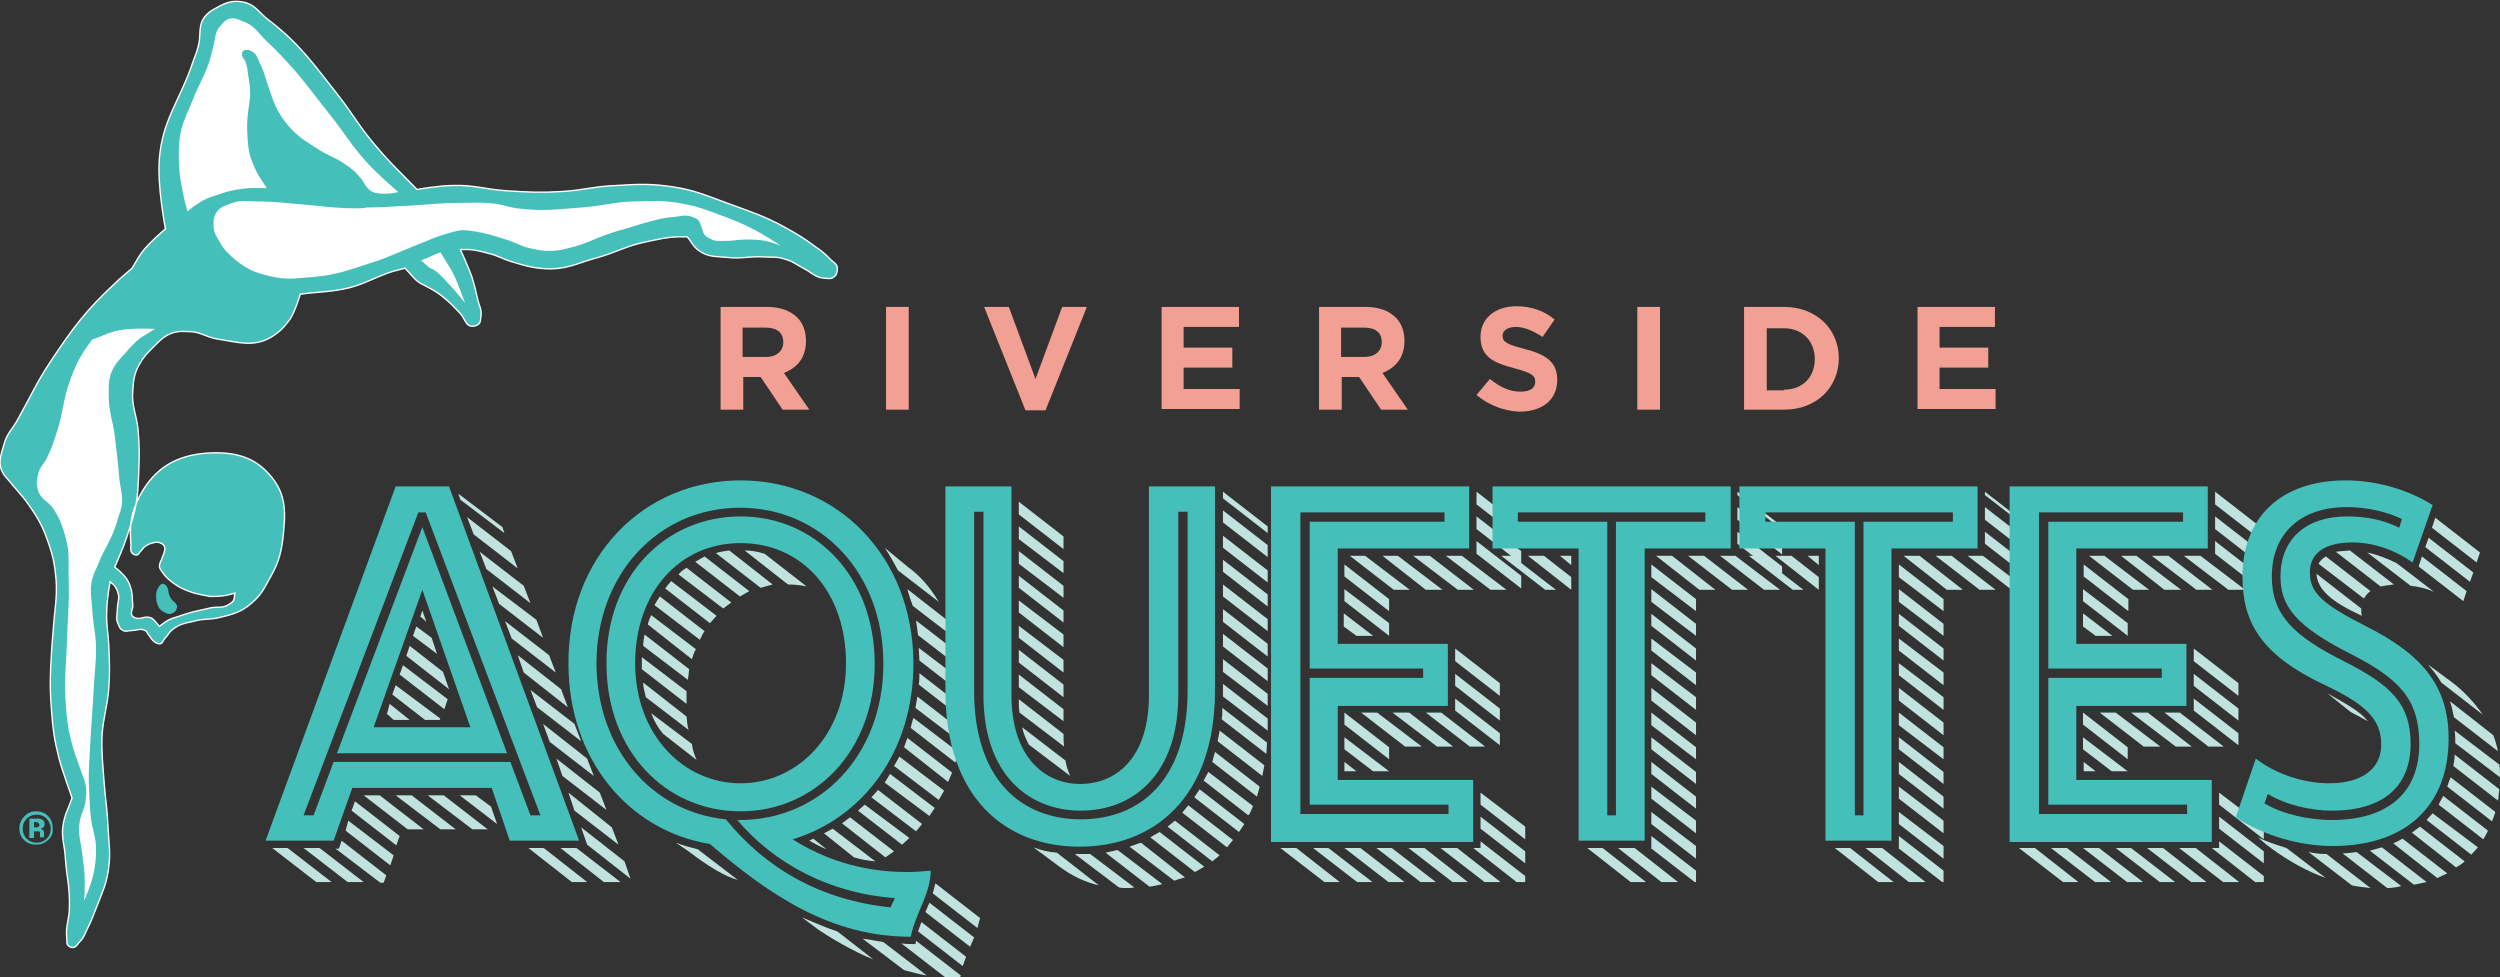 <?xml version="1.0" encoding="utf-8"?>
<!-- Generator: Adobe Illustrator 17.1.0, SVG Export Plug-In . SVG Version: 6.00 Build 0)  -->
<!DOCTYPE svg PUBLIC "-//W3C//DTD SVG 1.1//EN" "http://www.w3.org/Graphics/SVG/1.1/DTD/svg11.dtd">
<svg version="1.1" id="Layer_1" xmlns="http://www.w3.org/2000/svg" xmlns:xlink="http://www.w3.org/1999/xlink" x="0px" y="0px"
	 viewBox="0 0 374.7 146.5" style="enable-background:new 0 0 374.7 146.5;" xml:space="preserve">
<rect x="0" y="0" width="374.7" height="146.5" fill="#333333" stroke="none"/>
<style type="text/css">
	.st0{fill-rule:evenodd;clip-rule:evenodd;fill:#45BFB9;}
	.st1{fill:none;stroke:#FFFFFF;stroke-width:0.206;stroke-miterlimit:3.864;}
	.st2{fill-rule:evenodd;clip-rule:evenodd;fill:#FFFFFF;}
	.st3{fill:none;}
	.st4{fill:#C1E3DF;}
	.st5{fill:#45BFB9;}
	.st6{fill:#F2A093;}
</style>
<g>
	<path class="st0" d="M23.5,90.3c-0.1-0.4-0.1-0.7-0.1-1.1c0-0.4,0.1-0.7,0.3-1.1c0.2-0.3,0.3-0.5,0.6-0.6c0.2,0,0.3,0,0.4,0.1
		c0.2,0.1,0.3,0.3,0.4,0.5c0.2,0.3,0.1,0.6,0.2,0.9c0.1,0.2,0.1,0.3,0.2,0.5c0.1,0.1,0.1,0.2,0.2,0.3c0.1,0.2,0.2,0.2,0.4,0.4
		c0.2,0.2,0.3,0.3,0.4,0.5c0.1,0.3,0,0.6-0.2,0.9c-0.2,0.2-0.4,0.3-0.7,0.4c-0.4,0.1-0.7-0.1-1.1-0.3C23.8,91.3,23.7,90.9,23.5,90.3
		z"/>
	<g>
		<path class="st0" d="M24.8,34.3c0,0-1.3-6.6-0.9-10.7c0.5-5.5,2.8-8.2,4.7-13.4C29,8.9,29.4,8.2,29.7,7c0.5-1.7-0.1-3.1,1-4.5
			c0.5-0.6,0.9-0.9,1.7-1.3c1.4-0.8,2.4-1.2,4-0.9c1.7,0.3,2.3,1.4,3.6,2.5c4.9,3.7,6.9,6.7,10.7,11.5c2.2,2.8,3.1,4.6,5.4,7.3
			c2.3,2.8,3.9,4.2,6.4,6.8c0,0,3.3-0.6,5.4-0.6c3.2-0.1,4.9,0.6,8.1,0.8c3.2,0.2,5,0.3,8.3,0.1c3.2-0.2,4.9-0.8,8.1-0.9
			c3.3-0.2,5.1-0.3,8.4,0.2c3.4,0.5,5.3,1.4,8.6,2.6c3.3,1.2,5.2,1.8,8.3,3.5c1.8,1,2.8,1.6,4.4,2.8c0.9,0.6,1.4,1,2.2,1.8
			c0.5,0.6,1.2,0.8,1.2,1.5c0,0.6-0.1,1-0.5,1.3c-0.5,0.4-0.9,0.2-1.5,0.2c-1.3-0.1-1.9-0.9-3.1-1.5c-1.1-0.6-1.7-1.1-2.9-1.4
			c-1.2-0.4-2-0.2-3.3-0.3c-1.9-0.1-3,0.3-5,0.1c-1.8-0.2-3,0-4.4-1c-0.9-0.6-1.1-1.3-1.8-2.1c0,0-0.9,0-1.5,0
			c-1.9,0.1-3,0.4-4.9,0.8c-2.8,0.6-4.2,1.5-7,2.3c-2.7,0.7-4.1,1.6-6.9,1.7c-2.4,0-3.8-0.4-6.1-1.1c-1.3-0.4-2-0.9-3.3-1.2
			c-1.1-0.3-1.8-0.5-3-0.6c-0.5,0-0.8,0-1.3,0c0,0,1.1,2.4,1.7,4c0.4,1.3,0.6,2.1,0.9,3.5c0.2,0.9,0.6,1.4,0.5,2.4
			c-0.1,0.5,0,1-0.4,1.3c-0.3,0.2-0.5,0.3-0.9,0.3c-1,0-1.1-1.1-1.8-1.9c-0.7-0.7-1.1-1.2-1.9-1.9c-0.8-0.7-1.3-1.1-2.3-1.7
			c-0.7-0.4-1.2-0.6-1.9-1c-1-0.7-1.3-1.3-2.2-2.2c0,0-1.1,0.3-1.9,0.5c-2.5,0.8-3.8,1.7-6.3,2.4c-2.9,0.7-4.6,0.6-7.5,1
			c0,0-0.7,2.4-1.5,3.7c-0.9,1.2-1.5,1.9-2.8,2.7c-2.7,1.6-5,0.8-8.2,0.3c-1.7-0.3-2.5-1.1-4.2-1.1c-0.8,0-1.3-0.1-2.1,0.1
			c-1.5,0.4-2.2,1.2-3.3,2.3c-0.9,0.9-1.4,1.4-2,2.5c-0.8,1.4-0.9,2.4-1,4c-0.2,2.3,0.6,3.6,0.8,5.9c0.2,2.4,0.2,3.7,0.1,6.1
			c-0.1,2.3-0.1,3.6-0.6,5.9c-0.4,1.6-0.7,2.5-1.2,4c-0.6,1.8-1.1,2.8-1.8,4.5c0,0,1.2,0.9,1.8,1.8c0.4,0.6,0.5,1,0.7,1.7
			c0.2,0.9,0.1,1.4,0.2,2.3c0,0.6-0.4,1-0.1,1.5c0.3,0.3,0.6,0.4,1,0.4c0.4,0,0.7-0.2,1.1-0.2c0.3,0,0.6,0,0.9,0.2
			c0.3,0.2,0.4,0.4,0.6,0.6c0.2,0.2,0.3,0.4,0.5,0.6c0,0,0.3-0.3,0.5-0.4c1.1-0.9,1.9-0.9,3.2-1.4c1.5-0.5,2.4-0.6,4-1
			c1-0.2,1.8,0.1,2.7-0.5c0.3-0.2,0.5-0.3,0.7-0.6c0.2-0.4,0.1-0.7,0.2-1.1c0,0-1,0.3-1.7,0.4c-0.8,0.1-1.2,0.1-2,0.1
			C30,89.1,29.2,89,28,88.5c-1-0.4-1.5-0.7-2.4-1.4c-0.6-0.5-0.9-0.8-1.3-1.4c-0.2-0.3-0.4-0.5-0.4-0.8c0-0.4,0.1-0.6,0.3-1
			c0.1-0.4,0.3-0.7,0.4-1.1c0.1-0.4,0.2-0.6,0-1c-0.2-0.3-0.5-0.4-0.8-0.5c-0.4-0.1-0.6,0-1,0.1c-0.4,0.1-0.6,0.2-0.9,0.4
			c-0.4,0.2-0.5,0.5-0.8,0.8c-0.2,0.2-0.3,0.5-0.6,0.6c-0.3,0-0.4-0.1-0.6-0.2c-0.5-0.4-0.2-1-0.3-1.7c-0.2-2.7,0.1-4.5,1.3-6.9
			c2.2-4.2,5.5-6.2,10.3-6.5c3.9-0.2,7,0.5,9.5,3.6c2.3,2.8,2.1,5.6,1.7,9.2c-0.3,2.5-0.8,4-2.1,6.2c-0.8,1.5-1.3,2.4-2.6,3.5
			c-1.6,1.4-2.9,1.7-5,2.2c-1.4,0.3-2.2,0.1-3.6,0.5c-1.3,0.3-2.2,0.4-3.3,1.3c-0.5,0.4-0.6,0.8-1.1,1.3c-0.3,0.3-0.3,0.8-0.8,0.8
			c-0.2,0-0.4-0.1-0.6-0.2c-0.5-0.3-0.6-0.6-1-1.1c-0.2-0.2-0.2-0.4-0.4-0.6c-0.1-0.1-0.2-0.1-0.4-0.2c-0.6-0.2-1,0.1-1.7,0.1
			c-0.6,0-1,0.3-1.5-0.1c-0.4-0.2-0.4-0.5-0.6-0.9c-0.4-0.8-0.1-1.4-0.1-2.4c0-0.6,0.2-1,0.2-1.7c-0.1-0.6-0.2-0.9-0.5-1.4
			c-0.2-0.4-0.5-0.5-0.8-0.8c0,0-0.5,2.7-0.5,4.4c-0.1,2,0.2,3.1,0.3,5c0.1,2.6,0.2,4,0,6.6c-0.2,2.7-0.8,4.2-1,6.9
			c-0.1,2.8,0.1,4.3,0.3,7.1c0.2,2.7,0.5,4.2,0.6,6.9c0.1,2.3,0.4,3.6,0.1,5.9c-0.3,2.4-0.9,3.6-1.8,5.9c-0.5,1.3-0.8,2.1-1.4,3.3
			c-0.4,0.8-0.5,1.3-1.1,1.9c-0.4,0.4-0.6,1-1.2,0.9c-0.2,0-0.4-0.1-0.6-0.3c-0.3-0.3-0.1-0.7-0.2-1.1c-0.2-1.8,0.4-2.8,0.4-4.6
			c0.1-2.9-0.4-4.5-0.6-7.3c-0.1-2.1-0.7-3.3-0.3-5.3c0.3-1.6,0.8-2.3,1.3-3.8c0,0-0.5-1.4-0.8-2.3c-0.5-1.5-0.8-2.3-1.2-3.8
			c-0.7-2.8-0.9-4.4-1.1-7.3c-0.2-2.4-0.2-3.8-0.1-6.3c0.1-2.3,0.2-3.5,0.4-5.8c0.2-2.9,0.6-4.5,0.4-7.3c-0.2-2.1-0.4-3.3-1.1-5.3
			c-0.8-2.4-1.5-3.7-2.9-5.7c-1.1-1.6-1.9-2.3-3.1-3.8c-0.3-0.4-0.6-0.6-0.8-1c-0.9-1.5-0.4-2.7,0.1-4.4c0.4-1.6,1.3-2.3,2.1-3.8
			c1.9-3.4,2.8-5.5,5-8.8c3.2-4.8,5.2-7.5,9.4-11.4c1-1,1.7-1.5,2.7-2.4c0,0,0.8-1.4,1.4-2.3C22.4,36.3,24.8,34.3,24.8,34.3z"/>
		<path class="st1" d="M24.8,34.3c0,0-1.3-6.6-0.9-10.7c0.5-5.5,2.8-8.2,4.7-13.4C29,8.9,29.4,8.2,29.7,7c0.5-1.7-0.1-3.1,1-4.5
			c0.5-0.6,0.9-0.9,1.7-1.3c1.4-0.8,2.4-1.2,4-0.9c1.7,0.3,2.3,1.4,3.6,2.5c4.9,3.7,6.9,6.7,10.7,11.5c2.2,2.8,3.1,4.6,5.4,7.3
			c2.3,2.8,3.9,4.2,6.4,6.8c0,0,3.3-0.6,5.4-0.6c3.2-0.1,4.9,0.6,8.1,0.8c3.2,0.2,5,0.3,8.3,0.1c3.2-0.2,4.9-0.8,8.1-0.9
			c3.3-0.2,5.1-0.3,8.4,0.2c3.4,0.5,5.3,1.4,8.6,2.6c3.3,1.2,5.2,1.8,8.3,3.5c1.8,1,2.8,1.6,4.4,2.8c0.9,0.6,1.4,1,2.2,1.8
			c0.5,0.6,1.2,0.8,1.2,1.5c0,0.6-0.1,1-0.5,1.3c-0.5,0.4-0.9,0.2-1.5,0.2c-1.3-0.1-1.9-0.9-3.1-1.5c-1.1-0.6-1.7-1.1-2.9-1.4
			c-1.2-0.4-2-0.2-3.3-0.3c-1.9-0.1-3,0.3-5,0.1c-1.8-0.2-3,0-4.4-1c-0.9-0.6-1.1-1.3-1.8-2.1c0,0-0.9,0-1.5,0
			c-1.9,0.1-3,0.4-4.9,0.8c-2.8,0.6-4.2,1.5-7,2.3c-2.7,0.7-4.1,1.6-6.9,1.7c-2.4,0-3.8-0.4-6.1-1.1c-1.3-0.4-2-0.9-3.3-1.2
			c-1.1-0.3-1.8-0.5-3-0.6c-0.5,0-0.8,0-1.3,0c0,0,1.1,2.4,1.7,4c0.4,1.3,0.6,2.1,0.9,3.5c0.2,0.9,0.6,1.4,0.5,2.4
			c-0.1,0.5,0,1-0.4,1.3c-0.3,0.2-0.5,0.3-0.9,0.3c-1,0-1.1-1.1-1.8-1.9c-0.7-0.7-1.1-1.2-1.9-1.9c-0.8-0.7-1.3-1.1-2.3-1.7
			c-0.7-0.4-1.2-0.6-1.9-1c-1-0.7-1.3-1.3-2.2-2.2c0,0-1.1,0.3-1.9,0.5c-2.5,0.8-3.8,1.7-6.3,2.4c-2.9,0.7-4.6,0.6-7.5,1
			c0,0-0.7,2.4-1.5,3.7c-0.9,1.2-1.5,1.9-2.8,2.7c-2.7,1.6-5,0.8-8.2,0.3c-1.7-0.3-2.5-1.1-4.2-1.1c-0.8,0-1.3-0.1-2.1,0.1
			c-1.5,0.4-2.2,1.2-3.3,2.3c-0.9,0.9-1.4,1.4-2,2.5c-0.8,1.4-0.9,2.4-1,4c-0.2,2.3,0.6,3.6,0.8,5.9c0.2,2.4,0.2,3.7,0.1,6.1
			c-0.1,2.3-0.1,3.6-0.6,5.9c-0.4,1.6-0.7,2.5-1.2,4c-0.6,1.8-1.1,2.8-1.8,4.5c0,0,1.2,0.9,1.8,1.8c0.4,0.6,0.5,1,0.7,1.7
			c0.2,0.9,0.1,1.4,0.2,2.3c0,0.6-0.4,1-0.1,1.5c0.3,0.3,0.6,0.4,1,0.4c0.4,0,0.7-0.2,1.1-0.2c0.3,0,0.6,0,0.9,0.2
			c0.3,0.2,0.4,0.4,0.6,0.6c0.2,0.2,0.3,0.4,0.5,0.6c0,0,0.3-0.3,0.5-0.4c1.1-0.9,1.9-0.9,3.2-1.4c1.5-0.5,2.4-0.6,4-1
			c1-0.2,1.8,0.1,2.7-0.5c0.3-0.2,0.5-0.3,0.7-0.6c0.2-0.4,0.1-0.7,0.2-1.1c0,0-1,0.3-1.7,0.4c-0.8,0.1-1.2,0.1-2,0.1
			C30,89.1,29.2,89,28,88.5c-1-0.4-1.5-0.7-2.4-1.4c-0.6-0.5-0.9-0.8-1.3-1.4c-0.2-0.3-0.4-0.5-0.4-0.8c0-0.4,0.1-0.6,0.3-1
			c0.1-0.4,0.3-0.7,0.4-1.1c0.1-0.4,0.2-0.6,0-1c-0.2-0.3-0.5-0.4-0.8-0.5c-0.4-0.1-0.6,0-1,0.1c-0.4,0.1-0.6,0.2-0.9,0.4
			c-0.4,0.2-0.5,0.5-0.8,0.8c-0.2,0.2-0.3,0.5-0.6,0.6c-0.3,0-0.4-0.1-0.6-0.2c-0.5-0.4-0.2-1-0.3-1.7c-0.2-2.7,0.1-4.5,1.3-6.9
			c2.2-4.2,5.5-6.2,10.3-6.5c3.9-0.2,7,0.5,9.5,3.6c2.3,2.8,2.1,5.6,1.7,9.2c-0.3,2.5-0.8,4-2.1,6.2c-0.8,1.5-1.3,2.4-2.6,3.5
			c-1.6,1.4-2.9,1.7-5,2.2c-1.4,0.3-2.2,0.1-3.6,0.5c-1.3,0.3-2.2,0.4-3.3,1.3c-0.5,0.4-0.6,0.8-1.1,1.3c-0.3,0.3-0.3,0.8-0.8,0.8
			c-0.2,0-0.4-0.1-0.6-0.2c-0.5-0.3-0.6-0.6-1-1.1c-0.2-0.2-0.2-0.4-0.4-0.6c-0.1-0.1-0.2-0.1-0.4-0.2c-0.6-0.2-1,0.1-1.7,0.1
			c-0.6,0-1,0.3-1.5-0.1c-0.4-0.2-0.4-0.5-0.6-0.9c-0.4-0.8-0.1-1.4-0.1-2.4c0-0.6,0.2-1,0.2-1.7c-0.1-0.6-0.2-0.9-0.5-1.4
			c-0.2-0.4-0.5-0.5-0.8-0.8c0,0-0.5,2.7-0.5,4.4c-0.1,2,0.2,3.1,0.3,5c0.1,2.6,0.2,4,0,6.6c-0.2,2.7-0.8,4.2-1,6.9
			c-0.1,2.8,0.1,4.3,0.3,7.1c0.2,2.7,0.5,4.2,0.6,6.9c0.1,2.3,0.4,3.6,0.1,5.9c-0.3,2.4-0.9,3.6-1.8,5.9c-0.5,1.3-0.8,2.1-1.4,3.3
			c-0.4,0.8-0.5,1.3-1.1,1.9c-0.4,0.4-0.6,1-1.2,0.9c-0.2,0-0.4-0.1-0.6-0.3c-0.3-0.3-0.1-0.7-0.2-1.1c-0.2-1.8,0.4-2.8,0.4-4.6
			c0.1-2.9-0.4-4.5-0.6-7.3c-0.1-2.1-0.7-3.3-0.3-5.3c0.3-1.6,0.8-2.3,1.3-3.8c0,0-0.5-1.4-0.8-2.3c-0.5-1.5-0.8-2.3-1.2-3.8
			c-0.7-2.8-0.9-4.4-1.1-7.3c-0.2-2.4-0.2-3.8-0.1-6.3c0.1-2.3,0.2-3.5,0.4-5.8c0.2-2.9,0.6-4.5,0.4-7.3c-0.2-2.1-0.4-3.3-1.1-5.3
			c-0.8-2.4-1.5-3.7-2.9-5.7c-1.1-1.6-1.9-2.3-3.1-3.8c-0.3-0.4-0.6-0.6-0.8-1c-0.9-1.5-0.4-2.7,0.1-4.4c0.4-1.6,1.3-2.3,2.1-3.8
			c1.9-3.4,2.8-5.5,5-8.8c3.2-4.8,5.2-7.5,9.4-11.4c1-1,1.7-1.5,2.7-2.4c0,0,0.8-1.4,1.4-2.3C22.4,36.3,24.8,34.3,24.8,34.3z"/>
		<path class="st2" d="M51.9,31.2c-2.3-0.1-3.6-0.3-5.9-0.5c-2.8-0.2-4.4-0.5-7.3-0.5c-1.6,0-2.6-0.3-4.1,0.3
			c-0.8,0.3-1.3,0.4-1.9,1c-0.6,0.7-0.7,1.3-0.7,2.3c0,1.1,0.5,1.7,1,2.6c0.6,1.1,1.2,1.6,2.1,2.4c1.8,1.5,3.1,2.1,5.4,2.6
			c2.5,0.6,4,0.3,6.6,0.1c3.3-0.3,5.1-1,8.2-2c2.9-0.9,4.4-1.7,7.2-2.8c1.6-0.6,2.5-1.1,4.2-1.6c1-0.3,1.6-0.5,2.6-0.6
			c0.8,0,1.2,0.1,2,0.2c1.7,0.3,2.6,0.6,4.2,1.1c1.8,0.5,2.6,1.2,4.4,1.5c0.9,0.2,1.4,0.3,2.4,0.3c1.6,0,2.5-0.3,4-0.7
			c1.8-0.5,2.8-1.1,4.5-1.7c1.1-0.4,1.8-0.6,2.9-0.9c1.4-0.4,2.2-0.7,3.7-1.1c1.5-0.4,2.3-0.6,3.8-0.7c0.8-0.1,1.4-0.3,2.2-0.1
			c0.6,0.2,1.1,0.3,1.4,0.8c0.2,0.3,0.2,0.6,0.4,1c0.2,0.5,0.2,0.9,0.6,1.2c0.4,0.3,0.7,0.4,1.1,0.6c0.7,0.2,1.2,0.1,2,0.1
			c1.1,0,1.7-0.2,2.8-0.2c1.2,0,1.8,0,3,0.2c0.9,0.2,1.4,0.4,2.3,0.7c0,0-2.3-1.5-3.8-2.3c-2.1-1.1-3.4-1.6-5.6-2.4
			c-1.9-0.7-2.9-1.1-4.9-1.5c-3-0.6-4.8-0.5-7.9-0.4c-3,0.1-4.7,0.7-7.7,0.9c-3.8,0.3-6,0.6-9.8,0.1c-1.3-0.2-2.1-0.6-3.4-0.7
			c-1.8-0.2-2.8-0.1-4.5-0.1c-3,0-4.6,0.2-7.6,0.4c-2.7,0.1-4.2,0.3-6.8,0.3C54,31.3,53.2,31.2,51.9,31.2z"/>
		<path class="st2" d="M63.1,39c0,0,0.9-0.3,1.5-0.6c0.5-0.2,0.9-0.4,1.4-0.6c0,0,1,1.6,1.6,2.6c1,1.8,1.3,3,2.1,5
			c0,0-1.5-1.9-2.6-3c-0.6-0.7-1-1.1-1.7-1.7c-0.5-0.4-0.9-0.4-1.3-0.8C63.6,39.5,63.1,39,63.1,39z"/>
		<path class="st2" d="M59.7,28.8c0,0-2.3-2-3.7-3.4c-2.8-2.8-3.9-4.8-6.3-7.9c-2.1-2.6-3.2-4.2-5.4-6.8c-1.6-1.8-2.5-2.8-4.2-4.4
			c-1.4-1.3-1.9-2.5-3.7-3.1c-0.8-0.3-1.2-0.6-2-0.4c-0.7,0.2-0.9,0.6-1.4,1.1c-0.8,0.9-0.7,1.8-1,2.9c-0.2,0.8-0.3,1.2-0.5,2
			c-0.7,2.4-1.6,3.6-2.5,5.9c-0.7,1.8-1.3,2.8-1.8,4.6c-0.4,1.7-0.4,2.7-0.4,4.4c0,2,0.2,3.1,0.6,5.1c0.2,1.1,0.4,1.8,0.7,2.9
			c0,0,0.9-0.8,1.6-1.2c1-0.7,1.7-0.9,2.9-1.3c1.4-0.5,2.2-0.7,3.7-0.9c1.4-0.2,2.3-0.1,3.7-0.1c0,0-0.5-0.7-0.8-1.2
			c-0.6-0.9-0.9-1.5-1.3-2.5c-0.6-1.4-0.7-2.3-0.8-3.9c-0.1-1.5-0.1-2.4,0.1-3.9c0.1-0.9,0.2-1.4,0.3-2.4c0-1.2-0.1-1.8-0.3-3
			c-0.1-0.8-0.1-1.2-0.4-2c-0.1-0.4-0.4-0.5-0.5-0.9c0-0.3-0.1-0.5,0.1-0.7c0.1-0.1,0.2-0.2,0.4-0.2c0.4-0.1,0.7,0,1.1,0.3
			c0.6,0.4,0.7,0.9,1,1.6c0.7,1.3,0.8,2.1,1.3,3.5c0.5,1.4,0.7,2.3,1.4,3.6c0.7,1.3,1.2,1.9,2.2,3c1.4,1.4,2.4,1.9,4.1,3
			c1.4,0.9,2.4,1.1,3.8,2.1c0.9,0.6,1.4,1,2.1,1.8c0.8,0.8,0.9,1.7,1.9,2.3C57.1,29.4,59.7,28.8,59.7,28.8z"/>
		<path class="st2" d="M23.2,49.3c0,0-3.3-0.2-5.3,0.2c-1.7,0.3-2.5,0.9-4.1,1.4c0,0-1.2,1.6-1.8,2.7c-0.9,1.6-1.2,2.6-1.8,4.3
			c-0.8,2.5-0.8,4.1-1.6,6.6c-0.5,1.6-0.8,2.5-1.5,4c-0.5,1.1-1.2,1.5-1.4,2.6c-0.2,0.9-0.3,1.5,0,2.4c0.4,1.4,1.6,1.6,2.4,2.9
			c1,1.6,1.3,2.6,1.8,4.4c0.6,2.3,0.3,3.7,0.4,6.1c0.1,4-0.2,6.2-0.3,10.2c-0.1,2.9-0.4,4.6-0.2,7.5c0.2,3.3,0.4,5.1,1.4,8.3
			c0.4,1.2,0.7,1.9,1.1,3.1c0.3,0.8,0.5,1.2,0.6,2.1c0.1,0.8,0,1.3-0.1,2.1c-0.2,1.3-0.8,2-0.9,3.3c-0.2,1.7,0.2,2.6,0.4,4.3
			c0.2,1.7,0.4,2.7,0.4,4.4c0,1.1,0,1.7-0.1,2.8c0,0,1.1-2.4,1.4-4c0.3-1.4,0.4-2.2,0.4-3.7c0-1.9-0.6-3-0.8-4.9
			c-0.2-2.1-0.2-3.2-0.3-5.3c0-2,0.1-3.1,0.2-5.2c0.2-3.7,0.4-5.8,0.6-9.5c0.1-2,0.3-3.1,0.3-5c0-2.5-0.5-3.9-0.6-6.4
			c-0.1-1.4-0.3-2.2-0.1-3.6c0.2-1.3,0.7-2,1.2-3.3c0.8-1.9,1.6-2.9,2.3-4.9c0.3-0.7,0.4-1.2,0.6-1.9c0.2-0.5,0.3-0.8,0.4-1.3
			c0.3-1.6-0.1-2.5-0.3-4.1c-0.2-2.6-0.4-4-0.7-6.6c-0.3-2.3-0.9-3.6-0.9-5.9c0-1.4-0.1-2.3,0.4-3.6c0.5-1.2,1.1-1.8,2-2.8
			c0.9-1,1.4-1.6,2.4-2.4C22,50.1,23.2,49.3,23.2,49.3z"/>
		<path class="st0" d="M4.4,125.5v-2.8c0.2,0,0.4,0,0.8,0c0.3,0,0.5,0,0.6,0c0.2,0,0.4,0.1,0.5,0.1c0.2,0.1,0.4,0.4,0.4,0.7
			c0,0.2-0.1,0.4-0.2,0.5c-0.1,0.1-0.3,0.2-0.5,0.2c0.2,0,0.3,0.1,0.4,0.2c0.2,0.1,0.2,0.3,0.2,0.6v0.2c0,0,0,0.1,0,0.1
			c0,0,0,0.1,0,0.1l0,0.1H6c0-0.1,0-0.2,0-0.4c0-0.2,0-0.3,0-0.3c0-0.1-0.1-0.2-0.2-0.2c-0.1,0-0.1,0-0.2,0l-0.2,0H5.1v1H4.4z
			 M5.7,123.3c-0.1,0-0.2-0.1-0.4-0.1H5.1v0.8h0.3c0.2,0,0.3,0,0.4-0.1s0.1-0.2,0.1-0.3C5.9,123.5,5.8,123.4,5.7,123.3z M7.2,125.9
			c-0.5,0.5-1.1,0.7-1.8,0.7c-0.7,0-1.3-0.2-1.8-0.7c-0.5-0.5-0.7-1.1-0.7-1.8c0-0.7,0.3-1.3,0.8-1.8c0.5-0.5,1.1-0.7,1.7-0.7
			c0.7,0,1.3,0.2,1.8,0.7c0.5,0.5,0.7,1.1,0.7,1.8C8,124.9,7.7,125.5,7.2,125.9z M4,122.7c-0.4,0.4-0.6,0.9-0.6,1.5
			c0,0.6,0.2,1.1,0.6,1.5c0.4,0.4,0.9,0.6,1.5,0.6c0.6,0,1.1-0.2,1.5-0.6c0.4-0.4,0.6-0.9,0.6-1.5c0-0.6-0.2-1-0.6-1.5
			c-0.4-0.4-0.9-0.6-1.5-0.6C4.9,122.1,4.4,122.3,4,122.7z"/>
	</g>
</g>
<path class="st3" d="M-86.7-1792.8"/>
<path class="st3" d="M-86.7,2207.2"/>
<path class="st3" d="M-86.7-1792.8"/>
<path class="st3" d="M-86.7,2207.2"/>
<path class="st3" d="M-86.7-1792.8"/>
<path class="st3" d="M-86.7,2207.2"/>
<path class="st3" d="M-86.7-1792.8"/>
<path class="st3" d="M-86.7,2207.2"/>
<path class="st3" d="M-86.7-1792.8"/>
<path class="st3" d="M-86.7,2207.2"/>
<path class="st3" d="M-86.7-1792.8"/>
<path class="st3" d="M-86.7,2207.2"/>
<path class="st3" d="M-86.7-1792.8"/>
<path class="st3" d="M-86.7,2207.2"/>
<path class="st3" d="M-86.7-1792.8"/>
<path class="st3" d="M-86.7,2207.2"/>
<path class="st3" d="M-86.7-1792.8"/>
<path class="st3" d="M-86.7,2207.2"/>
<path class="st3" d="M-86.7-1792.8"/>
<path class="st3" d="M-86.7,2207.2"/>
<path class="st3" d="M-86.7-1792.8"/>
<path class="st3" d="M-86.7,2207.2"/>
<path class="st3" d="M-86.7-1792.8"/>
<path class="st3" d="M-86.7,2207.2"/>
<path class="st3" d="M-86.7-1792.8"/>
<path class="st3" d="M-86.7,2207.2"/>
<path class="st3" d="M-86.7-1792.8"/>
<path class="st3" d="M-86.7,2207.2"/>
<path class="st3" d="M-86.7-1792.8"/>
<path class="st3" d="M-86.7,2207.2"/>
<path class="st3" d="M-86.7-1792.8"/>
<path class="st3" d="M-86.7,2207.2"/>
<path class="st3" d="M-86.7-1792.8"/>
<path class="st3" d="M-86.7,2207.2"/>
<path class="st3" d="M-86.7-1792.8"/>
<path class="st3" d="M-86.7,2207.2"/>
<path class="st3" d="M-86.7-1792.8"/>
<path class="st3" d="M-86.7,2207.2"/>
<path class="st3" d="M-86.7-1792.8"/>
<path class="st3" d="M-86.7,2207.2"/>
<path class="st3" d="M-86.7-1792.8"/>
<path class="st3" d="M-86.7,2207.2"/>
<path class="st3" d="M-86.7-1792.8"/>
<path class="st3" d="M-86.7,2207.2"/>
<path class="st3" d="M-86.7-1792.8"/>
<path class="st3" d="M-86.7,2207.2"/>
<path class="st3" d="M-86.7-1792.8"/>
<path class="st3" d="M-86.7,2207.2"/>
<path class="st3" d="M-86.7-1792.8"/>
<path class="st3" d="M-86.7,2207.2"/>
<path class="st3" d="M-86.7-1792.8"/>
<path class="st3" d="M-86.7,2207.2"/>
<path class="st3" d="M-86.7-1792.8"/>
<path class="st3" d="M-86.7,2207.2"/>
<path class="st3" d="M-86.7-1792.8"/>
<path class="st3" d="M-86.7,2207.2"/>
<path class="st3" d="M-86.7-1792.8"/>
<path class="st3" d="M-86.7,2207.2"/>
<path class="st3" d="M-86.7-1792.8"/>
<path class="st3" d="M-86.7,2207.2"/>
<path class="st3" d="M-86.7-1792.8"/>
<path class="st3" d="M-86.7,2207.2"/>
<path class="st3" d="M-86.7-1792.8"/>
<path class="st3" d="M-86.7,2207.2"/>
<path class="st3" d="M-86.7-1792.8"/>
<path class="st3" d="M-86.7,2207.2"/>
<path class="st3" d="M-86.7-1792.8"/>
<path class="st3" d="M-86.7,2207.2"/>
<path class="st3" d="M-86.7-1792.8"/>
<path class="st3" d="M-86.7,2207.2"/>
<path class="st3" d="M-86.7-1792.8"/>
<path class="st3" d="M-86.7,2207.2"/>
<path class="st3" d="M-86.7-1792.8"/>
<path class="st3" d="M-86.7,2207.2"/>
<path class="st3" d="M-86.7-1792.8"/>
<path class="st3" d="M-86.7,2207.2"/>
<path class="st3" d="M-86.7-1792.8"/>
<path class="st3" d="M-86.7,2207.2"/>
<path class="st3" d="M-86.7-1792.8"/>
<path class="st3" d="M-86.7,2207.2"/>
<path class="st3" d="M-86.7-1792.8"/>
<path class="st3" d="M-86.7,2207.2"/>
<path class="st3" d="M-86.7-1792.8"/>
<path class="st3" d="M-86.7,2207.2"/>
<path class="st3" d="M-86.7-1792.8"/>
<path class="st3" d="M-86.7,2207.2"/>
<path class="st3" d="M-86.7-1792.8"/>
<path class="st3" d="M-86.7,2207.2"/>
<path class="st3" d="M-86.7-1792.8"/>
<path class="st3" d="M-86.7,2207.2"/>
<path class="st3" d="M-86.7-1792.8"/>
<path class="st3" d="M-86.7,2207.2"/>
<path class="st3" d="M-86.7-1792.8"/>
<path class="st3" d="M-86.7,2207.2"/>
<path class="st3" d="M-86.7-1792.8"/>
<path class="st3" d="M-86.7,2207.2"/>
<path class="st3" d="M-86.7-1792.8"/>
<path class="st3" d="M-86.7,2207.2"/>
<path class="st3" d="M-86.7-1792.8"/>
<path class="st3" d="M-86.7,2207.2"/>
<path class="st3" d="M-86.7-1792.8"/>
<path class="st3" d="M-86.7,2207.2"/>
<g>
	<path class="st4" d="M43.1,127.1l6.6,5.1h-2.3l-6.6-5.1H43.1z M47.9,127.1l6.6,5.1h-2.4l-6.6-5.1H47.9z M51.2,126l6.7,5.2l-0.4,1.1
		H57l-6.7-5.1h0.5L51.2,126z M52.2,123l6.8,5.2l-0.5,1.5l-6.7-5.2L52.2,123z M53.2,120.1l6.7,5.2l-0.5,1.4l-6.7-5.2L53.2,120.1z
		 M56.9,119.2l6.6,5.1h-2.4l-6.6-5.1H56.9z M58.4,105.5l3,2.4h-2.4l-1-0.9L58.4,105.5z M63.7,107.9l-4.9-3.8l0.5-1.4l6.7,5l-0.1,0.2
		H63.7z M61.7,119.2l6.6,5.1h-2.3l-6.7-5.1H61.7z M60.4,99.7l6.7,5.1l-0.5,1.5l-6.7-5.2L60.4,99.7z M61.4,96.8l5,3.9l0.9,2.6l-6.4-5
		L61.4,96.8z M64.7,95.6l0.8,2.4l-3.6-2.7l0.5-1.4L64.7,95.6z M63.3,91.5l0.6,1.7l-0.9-0.8L63.3,91.5z M66.5,119.2l6.6,5.1h-2.3
		l-6.7-5.1H66.5z M75.3,79l0.3,0.9L69,74.9L68.7,74L75.3,79z M71.3,119.2l2.3,1.7l0.9,2.6l-5.6-4.3H71.3z M70,77.5l6.6,5.1l1,2.6
		L71,80.1L70,77.5z M71.9,82.7l6.6,5.1l1,2.6l-6.6-5.1L71.9,82.7z M73.8,87.9l6.6,5l1,2.7l-6.6-5.1L73.8,87.9z M75.7,93.1l6.6,5.1
		l1,2.6l-6.6-5.1L75.7,93.1z M77.6,98.2l6.5,5.1l1,2.7l-6.6-5.2L77.6,98.2z M81.5,127.1l6.5,5.1h-2.3l-6.5-5.1H81.5z M79.5,103.4
		l6.6,5.1l1,2.6l-6.6-5.1L79.5,103.4z M81.4,108.5l6.6,5.2l1,2.6l-6.6-5.1L81.4,108.5z M83.4,113.7l6.5,5.1l1,2.6l-6.6-5.1
		L83.4,113.7z M86.4,127.1l6.6,5.1h-2.5l-6.5-5.1H86.4z M85.2,118.8l6.5,5.2l1,2.6l-6.6-5.1L85.2,118.8z M87.1,124l6.5,5.1l0.9,2.6
		l-6.5-5.1L87.1,124z"/>
	<path class="st4" d="M102.9,103.6v1.9l-6.7-5.2v-1.8L102.9,103.6z M103.1,101.9l-6.7-5.1c0-0.5,0.1-1.1,0.2-1.7l6.7,5.2
		L103.1,101.9z M96.8,104.5c-0.2-0.8-0.4-1.5-0.4-2.2l6.5,5.1c0.1,0.7,0.1,1.4,0.3,2L96.8,104.5z M103.7,98.8l-6.6-5.2
		c0.1-0.5,0.3-1,0.5-1.4l6.7,5.1C104,97.8,103.9,98.2,103.7,98.8z M97.6,106.9l6.1,4.6c0.1,0.9,0.4,1.7,0.7,2.4l-5-3.9
		C98.7,109.2,98.1,108.2,97.6,106.9z M104.9,95.9l-6.8-5.2c0.2-0.4,0.5-0.9,0.8-1.3l6.7,5.2C105.3,95,105.1,95.5,104.9,95.9z
		 M106.4,93.4l-6.7-5.2c0.3-0.4,0.6-0.8,0.9-1.1l6.8,5.2L106.4,93.4z M101.3,126.3c1,0.4,2.1,0.7,3.3,1l6,4.6
		c-2.1-0.6-4.5-2.1-7.4-4.3L101.3,126.3z M108.4,91.2l-6.7-5.1c0.3-0.4,0.7-0.7,1.2-1l6.7,5.2L108.4,91.2z M110.9,89.4l-6.7-5.2
		l1.4-0.8l6.7,5.2L110.9,89.4z M114,88.1l-6.7-5.2c0.6-0.2,1.3-0.3,2-0.4l6.5,5.1L114,88.1z M120.9,87.9c-0.9-0.2-1.9-0.3-2.8-0.3
		l-6.5-5.1c1,0,2.1,0.2,3,0.5L120.9,87.9z M125.5,139.6l5.4,4.2c-3.1-1.2-7-3.6-8.3-4.5l-2.4-1.8C121.7,138.1,123.6,139,125.5,139.6
		z M121.3,126c0.2-0.1,0.4-0.2,0.6-0.3l2,1.6C122.9,126.9,122,126.4,121.3,126z M124.8,124.2l6.4,4.9c-0.9-0.1-2-0.2-3.2-0.6
		l-4.5-3.6L124.8,124.2z M127.4,122.5l6.6,5.1l-1.3,0.9l-6.5-5.1L127.4,122.5z M129.6,120.6l6.7,5l-1.1,1l-6.6-5.1L129.6,120.6z
		 M132.4,141.2l6.5,5c-1.2-0.2-2.3-0.5-3.4-0.8l-6.2-4.7C130.3,140.8,131.2,141,132.4,141.2z M131.6,118.4l6.6,5.1l-0.9,1.1
		l-6.7-5.1L131.6,118.4z M133.4,116l6.7,5.1l-0.8,1.2l-6.7-5L133.4,116z M140.7,90.2l-6.1-4.7c-0.6-1.1-1.3-2.4-2-3.4l3.5,2.9
		C137.8,86.2,139.4,88,140.7,90.2z M134.8,113.4l6.7,5.1l-0.8,1.4l-6.7-5.1L134.8,113.4z M137.3,141l6.7,5.2l-0.1,0.3
		c-0.6,0-1.5,0-2.2,0l-6.6-5.1c0.7,0.1,1.4,0.1,2.1,0.1L137.3,141z M136,110.6l6.7,5.2l-0.6,1.4l-6.6-5.2L136,110.6z M143.3,95.8
		l-6.5-5c-0.3-0.8-0.6-1.7-0.8-2.5l6.4,5C142.7,94.1,143,95,143.3,95.8z M136.9,107.6l6.7,5.1c-0.1,0.5-0.3,1.1-0.4,1.6l-6.7-5.2
		C136.6,108.6,136.7,108.2,136.9,107.6z M137.5,104.4l6.7,5.2c-0.1,0.6-0.1,1.1-0.3,1.6l-6.7-5.1C137.3,105.5,137.4,105,137.5,104.4
		z M144.2,100.3l-6.6-5.1l-0.3-2.2l6.6,5.1C144,98.8,144.2,99.6,144.2,100.3z M138.1,138.2l6.7,5.2c-0.2,0.5-0.4,1.1-0.5,1.4
		l-6.7-5.2L138.1,138.2z M137.8,100.9l6.7,5.2l-0.1,1.7l-6.7-5.2C137.8,102.2,137.8,101.5,137.8,100.9z M144.5,104.2l-6.7-5.2
		l-0.1-1.9l6.7,5.1L144.5,104.2z M139.3,135.3l6.7,5.2l-0.6,1.4l-6.7-5.2L139.3,135.3z M146.5,139.1l-6.7-5.2l0.4-1.5l6.7,5.2
		C146.8,138,146.6,138.6,146.5,139.1z"/>
	<path class="st4" d="M152.7,75.2l6.7,5.2v1.9l-6.7-5.2V75.2z M152.7,78.9l6.7,5.2v1.8l-6.7-5.1V78.9z M152.7,82.6l6.7,5.2v1.8
		l-6.7-5.1V82.6z M152.7,86.3l6.7,5.2v1.8l-6.7-5.2V86.3z M152.7,90l6.7,5.1V97l-6.7-5.2V90z M152.7,93.8l6.7,5.1v1.9l-6.7-5.2V93.8
		z M152.7,97.4l6.7,5.2v1.9l-6.7-5.2V97.4z M152.7,101.1l6.7,5.2v1.8l-6.7-5.1V101.1z M152.7,104.8l6.7,5.2c0,0.6,0,1.3,0.1,1.9
		l-6.7-5.1C152.7,106.2,152.7,105.5,152.7,104.8z M154.2,111.6c-0.4-0.8-0.8-1.6-1-2.6l6.5,5c0.1,0.8,0.4,1.6,0.7,2.3L154.2,111.6z
		 M154.9,127c1,0.4,2.2,0.7,3.5,0.8l6.3,4.9c-2.1-0.5-4-1.4-5.9-2.8L154.9,127z M167.7,133l-6.6-5h2.3l6.6,5
		c-0.3,0.1-0.8,0.1-1.2,0.1C168.5,133.1,168.1,133.1,167.7,133z M167.5,127.4l6.7,5.1c-0.7,0.2-1.3,0.3-1.9,0.4l-6.6-5.1
		L167.5,127.4z M176,132l-6.7-5.1c0.5-0.2,1.1-0.4,1.7-0.6l6.6,5.2C177,131.7,176.5,131.8,176,132z M179.1,130.7l-6.7-5.2l1.4-0.8
		l6.7,5.2L179.1,130.7z M181.7,129.1l-6.7-5.2l1.1-0.9l6.7,5.2C182.4,128.5,182.1,128.8,181.7,129.1z M183.9,127l-6.7-5.2l0.9-1.1
		l6.7,5.2L183.9,127z M185.7,124.7l-6.7-5.2l0.8-1.2l6.7,5.2L185.7,124.7z M181.1,115.7l6.7,5.1c-0.2,0.5-0.4,1.1-0.7,1.4l-6.7-5.2
		L181.1,115.7z M188.4,119.4l-6.7-5.2l0.4-1.5l6.7,5.2C188.7,118.4,188.5,118.9,188.4,119.4z M189.2,116.3l-6.7-5.2l0.3-1.6l6.7,5.2
		C189.4,115.2,189.3,115.8,189.2,116.3z M189.8,113l-6.7-5.2c0.1-0.5,0.1-1.1,0.1-1.7l6.7,5.2L189.8,113z M190,78.9v1l-6.7-5.2v-1
		L190,78.9z M183.3,76.5l6.7,5.2v1.8l-6.7-5.2V76.5z M183.3,80.3l6.7,5.2v1.8l-6.7-5.2V80.3z M183.3,83.9l6.7,5.2v1.8l-6.7-5.2V83.9
		z M183.3,87.6l6.7,5.2v1.8l-6.7-5.2V87.6z M183.3,91.3l6.7,5.2v1.9l-6.7-5.2V91.3z M183.3,95l6.7,5.2v1.9l-6.7-5.2V95z M183.3,98.8
		l6.7,5.2v1.8l-6.7-5.1V98.8z M190,109.5l-6.7-5.1v-1.9l6.7,5.2V109.5z"/>
	<path class="st4" d="M194.3,127.1l6.5,5.1h-2.3l-6.6-5.1H194.3z M199.1,127.1l6.6,5.1h-2.3l-6.6-5.1H199.1z M203.9,127.1l6.6,5.1
		h-2.4l-6.6-5.1H203.9z M201.5,84.6l6.7,5.2v1.8l-6.7-5.2V84.6z M208.2,95.3l-6.7-5.2v-1.8l6.7,5.1V95.3z M201.5,92l4.3,3.3h-2.5
		l-1.9-1.4V92z M208.2,112v1.8l-6.7-5.2v-1.8L208.2,112z M205.8,115.6l-4.3-3.3v-1.8l6.7,5.1H205.8z M201.5,114.2l1.8,1.4h-1.8
		V114.2z M204.6,83.3l6.7,5.1h-2.4l-6.6-5.1H204.6z M206.4,106.8l6.7,5.1h-2.5l-6.6-5.1H206.4z M208.6,127.1l6.6,5.1h-2.3l-6.6-5.1
		H208.6z M209.5,83.3l6.7,5.1h-2.5l-6.5-5.1H209.5z M211.2,106.8l6.6,5.1h-2.4l-6.7-5.1H211.2z M213.5,127.1l6.5,5.1h-2.3l-6.6-5.1
		H213.5z M214.3,83.3l6.6,5.1h-2.4l-6.7-5.1H214.3z M216,106.8l6.6,5.1h-2.3l-6.6-5.1H216z M218.4,127.1l6.5,5.1h-2.4l-6.6-5.1
		H218.4z M219.1,83.3l6.7,5.1h-2.4l-6.7-5.1H219.1z M218.1,97.2l6.7,5.2v1.9l-6.7-5.2V97.2z M218.1,101l6.7,5.2v1.8l-6.7-5.2V101z
		 M218.1,104.7l6.7,5.2v1.8l-6.7-5.2V104.7z M227.3,132.2l-6.5-5.1h1.1v-1l6.7,5.2v0.9H227.3z M221.3,73.7l6.7,5.2v1.9l-6.7-5.2
		V73.7z M221.3,77.4l6.7,5.2v1.9l-6.7-5.2V77.4z M221.3,81.1l6.7,5.2v1.9l-6.7-5.2V81.1z M221.9,118.8l6.7,5.1v1.9l-6.7-5.2V118.8z
		 M221.9,122.4l6.7,5.2v1.8l-6.7-5.2V122.4z"/>
	<path class="st4" d="M225,83.3h1.6l6.6,5.1h-1.6L225,83.3z M235.5,88.4l-6.5-5.1h2.4l4.1,3.2V88.4z M235.5,84.7l-1.7-1.4h1.7V84.7z
		 M237.9,127.1h2.3l6.5,5.1h-2.3L237.9,127.1z M245,127.1l6.5,5.1h-2.5l-6.5-5.1H245z M247.5,125.3l6.7,5.2v1.7H254l-6.6-5.1h0.1
		V125.3z M247.5,84.6l6.7,5.2v1.8l-6.7-5.1V84.6z M247.5,88.3l6.7,5.2v1.8l-6.7-5.1V88.3z M247.5,92l6.7,5.2V99l-6.7-5.2V92z
		 M247.5,95.7l6.7,5.1v1.9l-6.7-5.2V95.7z M247.5,99.4l6.7,5.1v1.9l-6.7-5.2V99.4z M247.5,103.1l6.7,5.2v1.9l-6.7-5.2V103.1z
		 M247.5,106.8l6.7,5.2v1.8l-6.7-5.1V106.8z M247.5,110.5l6.7,5.2v1.8l-6.7-5.2V110.5z M247.5,114.2l6.7,5.2v1.8l-6.7-5.2V114.2z
		 M247.5,117.9l6.7,5.1v1.9l-6.7-5.2V117.9z M247.5,121.7l6.7,5.1v1.9l-6.7-5.2V121.7z M250.6,83.3l6.5,5.1h-2.4l-6.5-5.1H250.6z
		 M255.4,83.3l6.6,5.1h-2.4l-6.6-5.1H255.4z M260.1,83.3l6.7,5.1h-2.4l-6.6-5.1H260.1z M267.1,78.9v0.5l-6.7-5.2v-0.5L267.1,78.9z
		 M260.4,76l6.7,5.2v1.9l-6.7-5.2V76z M260.4,79.7l6.7,5.2v1.8l-6.7-5.2V79.7z"/>
	<path class="st4" d="M262.1,83.3h1.6l6.6,5.1h-1.6L262.1,83.3z M272.6,88.4l-6.5-5.1h2.4l4.1,3.2V88.4z M272.6,84.7l-1.7-1.4h1.7
		V84.7z M275,127.1h2.3l6.5,5.1h-2.3L275,127.1z M282.1,127.1l6.5,5.1h-2.5l-6.5-5.1H282.1z M284.6,125.3l6.7,5.2v1.7h-0.2l-6.6-5.1
		h0.1V125.3z M284.6,84.6l6.7,5.2v1.8l-6.7-5.1V84.6z M284.6,88.3l6.7,5.2v1.8l-6.7-5.1V88.3z M284.6,92l6.7,5.2V99l-6.7-5.2V92z
		 M284.6,95.7l6.7,5.1v1.9l-6.7-5.2V95.7z M284.6,99.4l6.7,5.1v1.9l-6.7-5.2V99.4z M284.6,103.1l6.7,5.2v1.9l-6.7-5.2V103.1z
		 M284.6,106.8l6.7,5.2v1.8l-6.7-5.1V106.8z M284.6,110.5l6.7,5.2v1.8l-6.7-5.2V110.5z M284.6,114.2l6.7,5.2v1.8l-6.7-5.2V114.2z
		 M284.6,117.9l6.7,5.1v1.9l-6.7-5.2V117.9z M284.6,121.7l6.7,5.1v1.9l-6.7-5.2V121.7z M287.7,83.3l6.5,5.1h-2.4l-6.5-5.1H287.7z
		 M292.5,83.3l6.6,5.1h-2.4l-6.6-5.1H292.5z M297.2,83.3l6.7,5.1h-2.4l-6.6-5.1H297.2z M304.2,78.9v0.5l-6.7-5.2v-0.5L304.2,78.9z
		 M297.5,76l6.7,5.2v1.9l-6.7-5.2V76z M297.5,79.7l6.7,5.2v1.8l-6.7-5.2V79.7z"/>
	<path class="st4" d="M305,127.1l6.5,5.1h-2.3l-6.6-5.1H305z M309.8,127.1l6.6,5.1H314l-6.6-5.1H309.8z M314.6,127.1l6.6,5.1h-2.4
		l-6.6-5.1H314.6z M312.3,84.6l6.7,5.2v1.8l-6.7-5.2V84.6z M318.9,95.3l-6.7-5.2v-1.8l6.7,5.1V95.3z M312.3,92l4.3,3.3h-2.5
		l-1.9-1.4V92z M318.9,112v1.8l-6.7-5.2v-1.8L318.9,112z M316.5,115.6l-4.3-3.3v-1.8l6.7,5.1H316.5z M312.3,114.2l1.8,1.4h-1.8
		V114.2z M315.4,83.3l6.7,5.1h-2.4l-6.6-5.1H315.4z M317.1,106.8l6.7,5.1h-2.5l-6.6-5.1H317.1z M319.4,127.1l6.6,5.1h-2.3l-6.6-5.1
		H319.4z M320.2,83.3l6.7,5.1h-2.5l-6.5-5.1H320.2z M321.9,106.8l6.6,5.1h-2.4l-6.7-5.1H321.9z M324.2,127.1l6.5,5.1h-2.3l-6.6-5.1
		H324.2z M325,83.3l6.6,5.1h-2.4l-6.7-5.1H325z M326.7,106.8l6.6,5.1h-2.3l-6.6-5.1H326.7z M329.1,127.1l6.5,5.1h-2.4l-6.6-5.1
		H329.1z M329.8,83.3l6.7,5.1H334l-6.7-5.1H329.8z M328.8,97.2l6.7,5.2v1.9l-6.7-5.2V97.2z M328.8,101l6.7,5.2v1.8l-6.7-5.2V101z
		 M328.8,104.7l6.7,5.2v1.8l-6.7-5.2V104.7z M338,132.2l-6.5-5.1h1.1v-1l6.7,5.2v0.9H338z M332,73.7l6.7,5.2v1.9l-6.7-5.2V73.7z
		 M332,77.4l6.7,5.2v1.9l-6.7-5.2V77.4z M332,81.1l6.7,5.2v1.9L332,83V81.1z M332.6,118.8l6.7,5.1v1.9l-6.7-5.2V118.8z M332.6,122.4
		l6.7,5.2v1.8l-6.7-5.2V122.4z"/>
	<path class="st4" d="M338.4,125.5c1.2,0.6,2.7,1.1,4.3,1.6l5.9,4.5c-2.8-1-5.5-2.5-8.1-4.4l-0.8-0.6L338.4,125.5z M348.7,128
		l6.6,5.1c-0.9-0.1-1.9-0.2-2.8-0.4l-6.5-5C346.9,127.9,347.7,128,348.7,128z M347.2,86l6.7,5.2c0,0.4,0,0.8,0.1,1.1
		C349.4,90.2,347.3,88.3,347.2,86z M347.5,84.5c0.2-0.4,0.6-0.8,1.1-1.1l6.7,5.2c-0.5,0.3-0.8,0.8-1,1.1L347.5,84.5z M348.8,103.9
		c3,1.7,4.9,2.7,6.1,4.2l-2.6-1.4L348.8,103.9z M352.2,82.5l6.6,5.1c-0.8,0.1-1.5,0.2-2,0.3l-6.7-5.2
		C350.7,82.6,351.4,82.6,352.2,82.5z M357.8,133.1l-6.7-5.2c0.7,0,1.4-0.1,2.1-0.2l6.7,5.1C359.2,133,358.4,133.1,357.8,133.1z
		 M361.3,87.8l-6.5-5c1.4,0.3,3,0.9,4.4,1.6l5.6,4.3C363.7,88.2,362.4,87.9,361.3,87.8z M361.8,132.6l-6.6-5.1l1.8-0.5l6.7,5.2
		L361.8,132.6z M365.3,131.6l-6.6-5.2c0.5-0.2,1-0.5,1.4-0.7l6.7,5.2L365.3,131.6z M368.1,130l-6.6-5.2l1.2-0.9l6.7,5.2
		C369,129.5,368.5,129.8,368.1,130z M363,83.4l6.7,5.2l-0.5,1.5l-6.7-5.2L363,83.4z M364,80.6l6.7,5.2l-0.5,1.4l-6.7-5.2L364,80.6z
		 M370.4,128.1l-6.7-5.2l0.9-1l6.8,5.1L370.4,128.1z M372.1,107.1l-6.2-4.8c-0.5-0.9-1.3-1.9-2-2.7l3.4,2.5
		C369.2,103.5,370.8,105.2,372.1,107.1z M365,77.6l6.7,5.2l-0.5,1.5l-6.7-5.2L365,77.6z M372.2,125.8l-6.7-5.2
		c0.2-0.4,0.4-0.8,0.7-1.3l6.7,5.2C372.7,124.9,372.5,125.3,372.2,125.8z M373.5,123.1l-6.7-5.2c0.1-0.4,0.3-0.9,0.5-1.4l6.7,5.2
		C373.9,122.1,373.7,122.6,373.5,123.1z M374.4,112.6l-6.6-5.1c-0.2-0.8-0.3-1.6-0.6-2.4l6.5,5.1C374,111,374.2,111.7,374.4,112.6z
		 M374.4,120l-6.7-5.2c0.1-0.5,0.2-1,0.2-1.7l6.7,5.2C374.5,118.9,374.5,119.5,374.4,120z M374.6,114.6c0.1,0.7,0.1,1.3,0.1,1.9
		l-6.7-5.1c0-0.6,0-1.2-0.1-1.9L374.6,114.6z"/>
</g>
<g>
	<path class="st5" d="M73.7,118.1H52.8l-2.8,7.9H39.8l19.5-53.1h8L86.8,126H76.4L73.7,118.1z M79.5,122.2H81L63.8,76.8h-1.1
		l-17.2,45.4H47l3-8h26.5L79.5,122.2z M63.3,79L76,112.9H50.5L63.3,79z M56,109h14.5l-7.2-20.6L56,109z"/>
	<path class="st5" d="M111,72c14.5,0,25.9,11.4,25.9,27.5c0,13.1-7.5,23.1-18.1,26.3c4.3,2.7,9.9,4.9,17.2,4.9
		c1.1,0,2.3-0.1,3.5-0.2c0,3.4-2.3,6.4-3,9.9c-11.9,0-21-6.1-30.1-13.9c-12.2-2-21.2-12.7-21.2-27C85.1,83.4,96.5,72,111,72z
		 M108.8,122.8c5.9,7.3,14.1,12.1,24.7,13.2c0.1-0.5,0.5-0.9,0.6-1.4c-9.8-0.7-18.1-5.2-23.6-11.7h0.4c12.1,0,21.5-9.8,21.5-23.4
		c0-13.7-9.4-23.4-21.5-23.4s-21.5,9.8-21.5,23.4C89.5,112.3,97.7,121.7,108.8,122.8z M111,77.4c11.2,0,20.1,9,20.1,22.1
		c0,13-8.9,22.1-20.1,22.1c-11.2,0-20.1-9-20.1-22.1C90.8,86.4,99.7,77.4,111,77.4z M126.8,99.4c0-10.7-6.6-18-15.8-18
		s-15.8,7.4-15.8,18c0,10.8,7.3,18,15.8,18S126.8,110.2,126.8,99.4z"/>
	<path class="st5" d="M141.7,103.5V72.9h9.9v31.3c0,9.3,5,13.3,10.3,13.3c5.4,0,10.3-3.9,10.3-13.3V72.9h9.9v30.6
		c0,16.1-9.2,23.4-20.3,23.4S141.7,119.6,141.7,103.5z M178,103.5V76.7h-1.4v27.5c0,11.9-6.8,17.3-14.6,17.3s-14.6-5.4-14.6-17.3
		V76.7H146v26.8c0,13.5,7.2,19.3,16,19.3S178,117,178,103.5z"/>
	<path class="st5" d="M190.6,72.9h29.6v9.3h-19.7v14.3h16.5v9.3h-16.5v11.1h20.3v9.3h-30.3V72.9z M194.9,122h22.2v-1.4h-20.8v-19h17
		v-1.4h-17V78.2h20.2v-1.4h-21.6V122z"/>
	<path class="st5" d="M236.6,82.2h-12.9v-9.3h35.7v9.3h-12.9V126h-9.9V82.2z M240.8,122.2h1.4v-44h13.4v-1.4h-28.1v1.4h13.4V122.2z"
		/>
	<path class="st5" d="M273.6,82.2h-12.9v-9.3h35.7v9.3h-12.9V126h-9.9V82.2z M277.9,122.2h1.4v-44h13.4v-1.4h-28.1v1.4h13.4V122.2z"
		/>
	<path class="st5" d="M301.3,72.9h29.6v9.3h-19.7v14.3h16.5v9.3h-16.5v11.1h20.3v9.3h-30.3V72.9z M305.6,122h22.2v-1.4h-20.8v-19h17
		v-1.4h-17V78.2h20.2v-1.4h-21.6V122z"/>
	<path class="st5" d="M336.1,86.4c0-8.6,5.5-14.4,15.5-14.4c4.6,0,9.4,1.4,13,3.7l-3,8.6c-2.5-1.8-5.8-3-9-3c-4.3,0-6.4,1.7-6.4,4.5
		c0,3,1.8,4.7,8.3,8c8.4,4.2,12.5,8.9,12.5,16.9c0,9.8-6.1,16.1-17.4,16.1c-5,0-10.4-1.6-14.5-4.3l3-8.8c3.1,2.4,7.3,3.7,11,3.7
		c4.8,0,7.8-2.1,7.8-5.8c0-3.9-2.5-6.1-8.4-8.9C338.9,98.2,336.1,93.3,336.1,86.4z M361.3,111.5c0,6.2-3.9,10-11.8,10
		c-3,0-6.8-0.8-9.6-2.5l-0.5,1.4c2.8,1.7,6.8,2.5,10.1,2.5c8.2,0,13.1-3.9,13.1-11.4c0-6.8-3.1-9.8-10.3-13.5
		c-8.3-4.2-10.5-7.2-10.5-11.6c0-5.5,3.7-9,10-9c2.8,0,5.4,0.5,7.8,1.7l0.4-1.3c-2.2-1.1-5.3-1.8-8.3-1.8c-6.7,0-11.2,3.8-11.2,10.4
		c0,5.7,3.2,8.9,10.8,12.7C358.4,102.7,361.3,105.5,361.3,111.5z"/>
</g>
<g>
	<path class="st6" d="M108,46h7c2,0,3.5,0.6,4.5,1.6c0.9,0.9,1.3,2.1,1.3,3.5v0c0,2.5-1.3,4-3.3,4.8l3.8,5.5h-4l-3.3-4.9h0h-2.6v4.9
		H108V46z M114.8,53.5c1.6,0,2.6-0.9,2.6-2.2v0c0-1.5-1-2.2-2.7-2.2h-3.4v4.4H114.8z"/>
	<path class="st6" d="M132.8,46h3.4v15.4h-3.4V46z"/>
	<path class="st6" d="M147.5,46h3.7l4,10.8l4-10.8h3.7l-6.2,15.5h-3L147.5,46z"/>
	<path class="st6" d="M174.1,46h11.6v3h-8.3v3.1h7.3v3h-7.3v3.2h8.4v3h-11.7V46z"/>
	<path class="st6" d="M197.7,46h7c2,0,3.5,0.6,4.5,1.6c0.9,0.9,1.3,2.1,1.3,3.5v0c0,2.5-1.3,4-3.3,4.8l3.8,5.5h-4l-3.3-4.9h0h-2.6
		v4.9h-3.4V46z M204.5,53.5c1.6,0,2.6-0.9,2.6-2.2v0c0-1.5-1-2.2-2.7-2.2h-3.4v4.4H204.5z"/>
	<path class="st6" d="M221.3,59.2l2-2.4c1.4,1.1,2.8,1.9,4.6,1.9c1.4,0,2.2-0.5,2.2-1.5v0c0-0.9-0.5-1.3-3.1-2
		c-3.1-0.8-5.1-1.7-5.1-4.7v0c0-2.8,2.2-4.6,5.4-4.6c2.2,0,4.2,0.7,5.7,2l-1.8,2.6c-1.4-0.9-2.7-1.5-4-1.5c-1.3,0-2,0.6-2,1.3v0
		c0,1,0.7,1.3,3.3,2c3.1,0.8,4.9,1.9,4.9,4.6v0c0,3.1-2.3,4.8-5.7,4.8C225.5,61.6,223.2,60.8,221.3,59.2z"/>
	<path class="st6" d="M245.4,46h3.4v15.4h-3.4V46z"/>
	<path class="st6" d="M261.4,46h6c4.8,0,8.2,3.3,8.2,7.7v0c0,4.3-3.3,7.7-8.2,7.7h-6V46z M267.4,58.4c2.8,0,4.6-1.9,4.6-4.6v0
		c0-2.7-1.9-4.6-4.6-4.6h-2.6v9.3H267.4z"/>
	<path class="st6" d="M287.4,46H299v3h-8.3v3.1h7.3v3h-7.3v3.2h8.4v3h-11.7V46z"/>
</g>
<path class="st3" d="M-86.7-1792.8"/>
<path class="st3" d="M-86.7,2207.2"/>
<path class="st3" d="M-86.7-1792.8"/>
<path class="st3" d="M-86.7,2207.2"/>
<path class="st3" d="M-86.7-1792.8"/>
<path class="st3" d="M-86.7,2207.2"/>
<path class="st3" d="M-86.7-1792.8"/>
<path class="st3" d="M-86.7,2207.2"/>
<path class="st3" d="M-86.7-1792.8"/>
<path class="st3" d="M-86.7,2207.2"/>
<path class="st3" d="M-86.7-1792.8"/>
<path class="st3" d="M-86.7,2207.2"/>
<path class="st3" d="M-86.7-1792.8"/>
<path class="st3" d="M-86.7,2207.2"/>
<path class="st3" d="M-86.7-1792.8"/>
<path class="st3" d="M-86.7,2207.2"/>
<path class="st3" d="M-86.7-1792.8"/>
<path class="st3" d="M-86.7,2207.2"/>
<path class="st3" d="M-86.7,2207.2"/>
<path class="st3" d="M-86.7-1792.8"/>
</svg>
